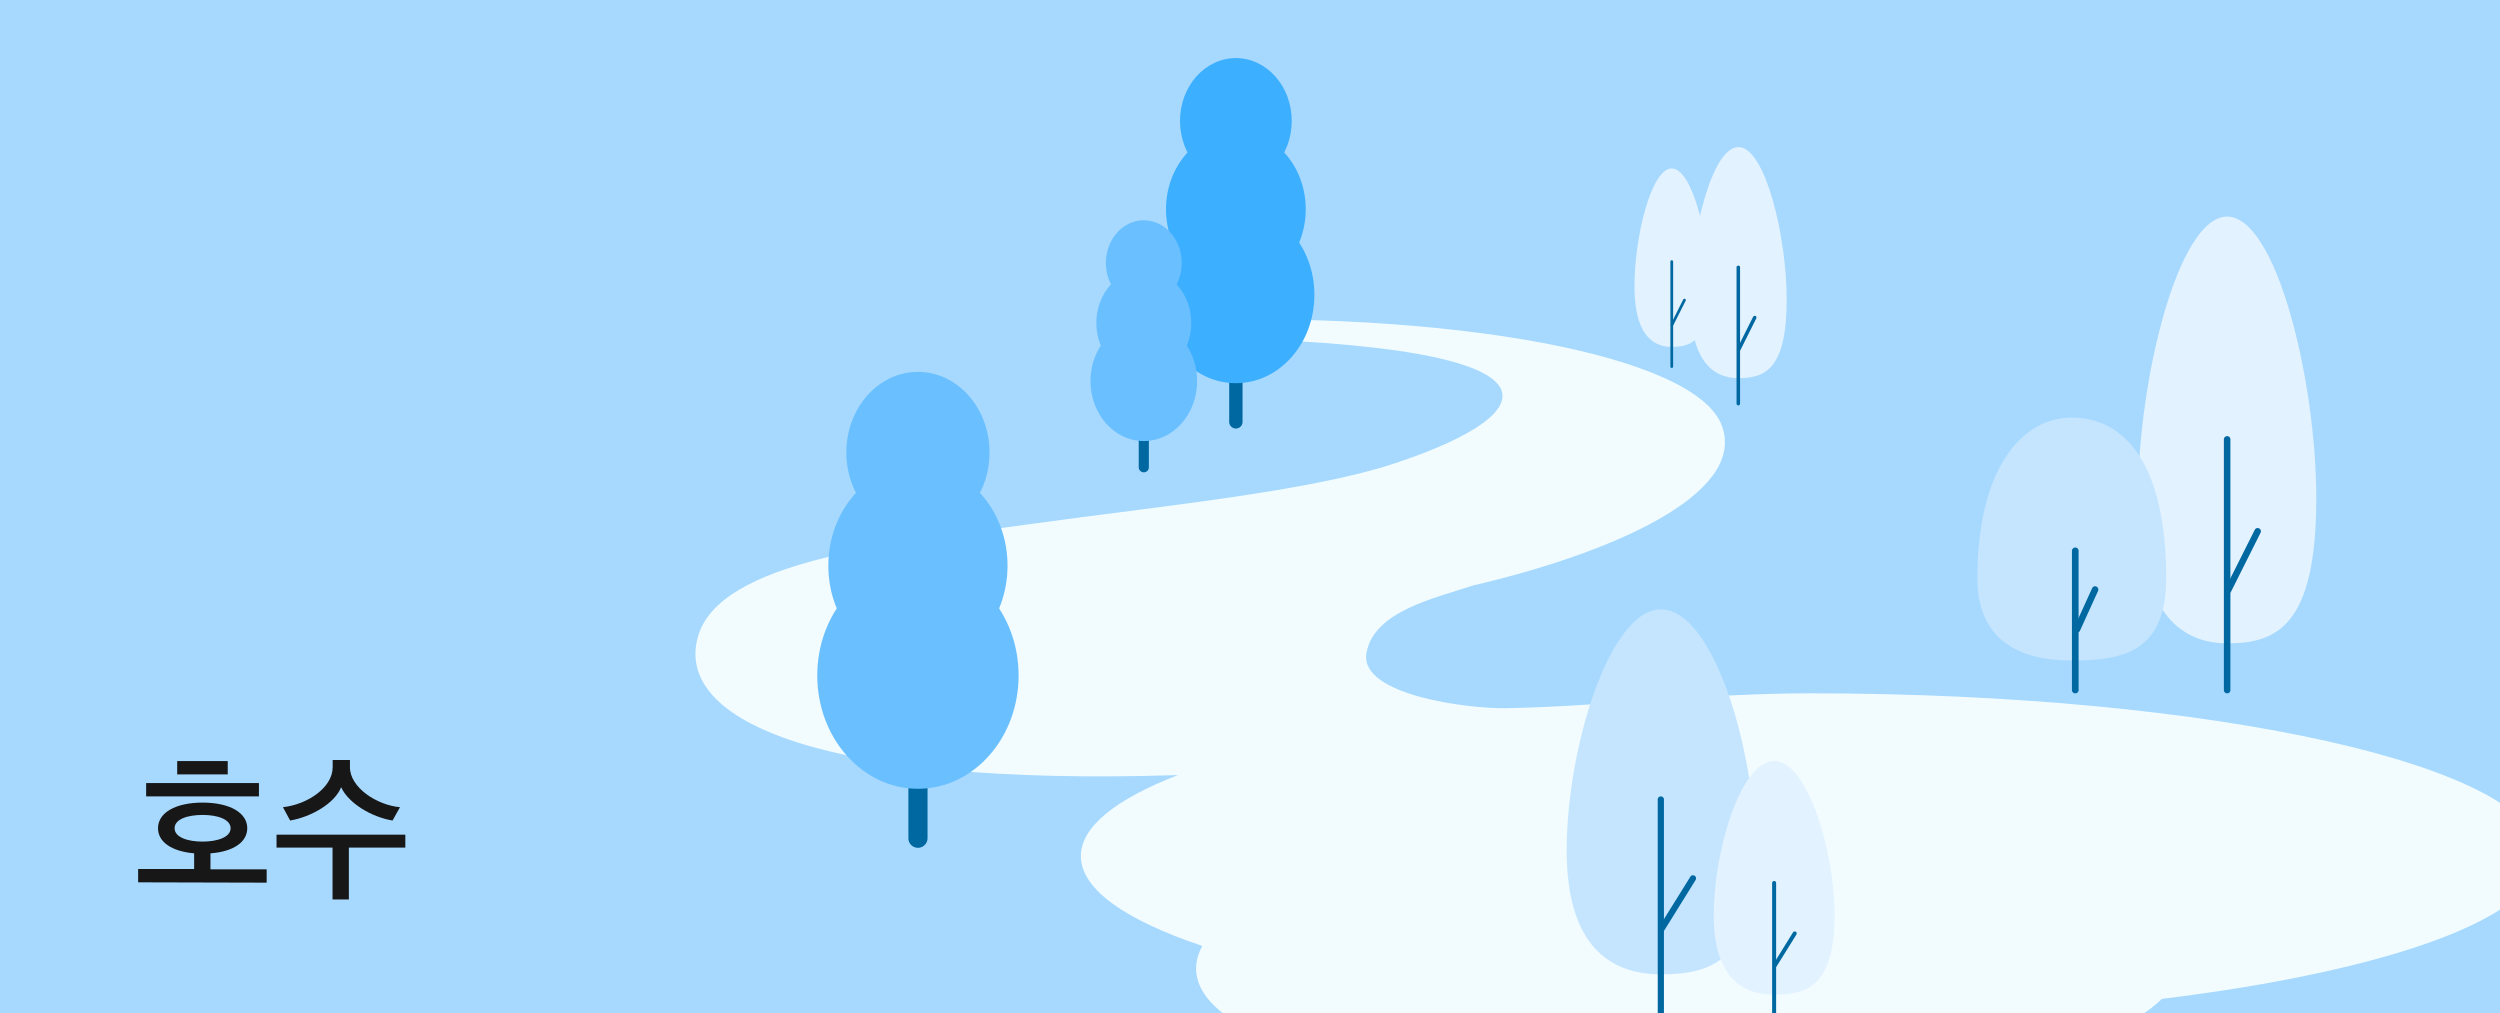 <svg id="Layer_1" data-name="Layer 1" xmlns="http://www.w3.org/2000/svg" xmlns:xlink="http://www.w3.org/1999/xlink" viewBox="0 0 375 152"><defs><style>.cls-1{fill:none;}.cls-2{clip-path:url(#clip-path);}.cls-3{fill:#a7d9ff;}.cls-4{fill:#f2fcff;}.cls-5{fill:#c5e5ff;}.cls-6{fill:#0068a1;}.cls-7{fill:#e3f2ff;}.cls-8{fill:#6abfff;}.cls-9{fill:#3dafff;}.cls-10{fill:#171717;}</style><clipPath id="clip-path"><rect class="cls-1" width="375" height="152"/></clipPath></defs><g class="cls-2"><rect class="cls-3" x="-7.58" y="-6.05" width="383.32" height="159.11"/><path class="cls-4" d="M271.58,104c-16.33,0-31.7,2-45.73,2.23-5.87.08-21.82-2-20.9-8.17,1-6.41,10.45-8.37,16-10.24h0c20.48-4.77,41.06-13.59,37.35-23.91-3.84-10.68-40.62-17.48-84.21-15.76-15.79.46-6.48,2.4-.53,2.43,64.09.34,59.5,11.11,35.41,19-12.79,4.19-35.2,6.36-54.18,9-21.39,2.94-46.88,5.52-50.1,16.92-3.62,12.76,18.93,22.47,72,20.76-9.25,3.58-14.56,7.73-14.56,12.15,0,5,6.72,9.62,18.22,13.48C173.24,155,207.56,165,253.67,165c33.43-.06,61.63-6.41,70.62-15.17,33.82-4.15,56.74-12.17,56.74-21.39C381,114.92,332,104,271.58,104Z"/><path class="cls-5" d="M263.28,127.54c0,16.48-6.34,18.61-14.15,18.61S235,141.66,235,127.54c0-15.12,6.34-36.13,14.16-36.13S263.28,112.42,263.28,127.54Z"/><path class="cls-6" d="M249.13,152.64a.46.46,0,0,1-.47-.46V120a.47.47,0,1,1,.93,0v32.19A.46.46,0,0,1,249.13,152.64Z"/><path class="cls-6" d="M249.26,139.77a.55.55,0,0,1-.25-.07.47.47,0,0,1-.15-.65l4.69-7.54a.46.46,0,0,1,.64-.15.47.47,0,0,1,.15.64l-4.69,7.55A.47.47,0,0,1,249.26,139.77Z"/><path class="cls-7" d="M275.18,137.28c0,10.56-4.05,11.92-9.06,11.92s-9.06-2.87-9.06-11.92c0-9.68,4.05-23.13,9.06-23.13S275.18,127.6,275.18,137.28Z"/><path class="cls-6" d="M266.12,153.36a.3.3,0,0,1-.3-.3V132.45a.3.3,0,0,1,.3-.3.29.29,0,0,1,.3.3v20.61A.29.29,0,0,1,266.12,153.36Z"/><path class="cls-6" d="M266.2,145.11a.28.28,0,0,1-.15,0,.3.3,0,0,1-.1-.41l3-4.84a.3.3,0,0,1,.51.32l-3,4.83A.31.31,0,0,1,266.2,145.11Z"/><path class="cls-6" d="M137.69,127.17a1.43,1.43,0,0,1-1.43-1.43V101.86a1.44,1.44,0,0,1,2.87,0v23.88A1.44,1.44,0,0,1,137.69,127.17Z"/><ellipse class="cls-8" cx="137.69" cy="67.87" rx="10.74" ry="12.09"/><ellipse class="cls-8" cx="137.69" cy="84.85" rx="13.44" ry="15.12"/><ellipse class="cls-8" cx="137.69" cy="101.32" rx="15.1" ry="17"/><path class="cls-7" d="M347.44,74.74c0,19.27-6,21.76-13.37,21.76S320.7,91.25,320.7,74.74c0-17.68,6-42.25,13.37-42.25S347.44,57.06,347.44,74.74Z"/><path class="cls-6" d="M334.07,104a.49.49,0,0,1-.49-.49V65.91a.49.49,0,0,1,.49-.49.48.48,0,0,1,.49.49v37.64A.48.48,0,0,1,334.07,104Z"/><path class="cls-6" d="M334.2,89a.42.42,0,0,1-.22,0,.49.49,0,0,1-.22-.66l4.43-8.82a.49.49,0,1,1,.87.44l-4.42,8.82A.48.48,0,0,1,334.2,89Z"/><path class="cls-5" d="M324.93,86.7c0,11-6.34,12.38-14.16,12.38s-14.16-3-14.16-12.38c0-15.91,6.34-24.05,14.16-24.05S324.93,69.4,324.93,86.7Z"/><path class="cls-6" d="M311.28,104a.49.49,0,0,1-.49-.49V82.63a.49.49,0,1,1,1,0v20.92A.49.49,0,0,1,311.28,104Z"/><path class="cls-6" d="M311.54,94.88a.52.52,0,0,1-.21,0,.5.5,0,0,1-.24-.65l2.73-6a.48.48,0,0,1,.65-.24.5.5,0,0,1,.24.65l-2.73,6A.48.48,0,0,1,311.54,94.88Z"/><path class="cls-6" d="M185.38,64.28a1,1,0,0,1-1-1V44.65a1,1,0,0,1,2,0V63.27A1,1,0,0,1,185.38,64.28Z"/><ellipse class="cls-9" cx="185.38" cy="18.14" rx="8.38" ry="9.43"/><ellipse class="cls-9" cx="185.38" cy="31.39" rx="10.48" ry="11.79"/><ellipse class="cls-9" cx="185.38" cy="44.23" rx="11.78" ry="13.25"/><path class="cls-6" d="M171.57,70.85a.76.76,0,0,1-.76-.76V57.45a.76.76,0,1,1,1.52,0V70.09A.76.76,0,0,1,171.57,70.85Z"/><ellipse class="cls-8" cx="171.57" cy="39.44" rx="5.69" ry="6.4"/><ellipse class="cls-8" cx="171.57" cy="48.44" rx="7.12" ry="8.01"/><ellipse class="cls-8" cx="171.57" cy="57.16" rx="8" ry="9"/><path class="cls-7" d="M268,44.94c0,10.44-3.24,11.78-7.24,11.78s-7.24-2.84-7.24-11.78c0-9.57,3.24-22.88,7.24-22.88S268,35.37,268,44.94Z"/><path class="cls-6" d="M260.74,60.81a.27.27,0,0,1-.26-.27V40.16a.27.27,0,1,1,.53,0V60.54A.27.27,0,0,1,260.74,60.81Z"/><path class="cls-6" d="M260.81,52.65a.27.27,0,0,1-.12,0,.26.26,0,0,1-.12-.35l2.4-4.78a.28.28,0,0,1,.36-.12.27.27,0,0,1,.11.36l-2.39,4.78A.27.27,0,0,1,260.81,52.65Z"/><path class="cls-7" d="M256.36,42.94c0,8.05-2.51,9.09-5.6,9.09s-5.59-2.19-5.59-9.09c0-7.39,2.51-17.67,5.59-17.67S256.36,35.55,256.36,42.94Z"/><path class="cls-6" d="M250.76,55.19a.2.2,0,0,1-.2-.21V39.24a.2.2,0,0,1,.2-.2.2.2,0,0,1,.21.2V55A.21.21,0,0,1,250.76,55.19Z"/><path class="cls-6" d="M250.82,48.89a.18.18,0,0,1-.1,0,.2.2,0,0,1-.09-.27l1.85-3.69a.22.22,0,0,1,.28-.1.21.21,0,0,1,.09.28L251,48.78A.21.21,0,0,1,250.82,48.89Z"/></g><path class="cls-10" d="M20.72,132.35v-2h8.4V128c-3.34-.29-5.42-1.68-5.42-3.77,0-2.33,2.64-3.84,6.69-3.84s6.7,1.51,6.7,3.84c0,2.11-2.14,3.53-5.52,3.77v2.4H40v2Zm1.2-12.89v-2H38.84v2Zm8.47,2.78c-2.23,0-4.2.63-4.2,2s2,2,4.2,2,4.2-.65,4.2-2S32.62,122.24,30.39,122.24Zm-3.81-8.08h7.58v2H26.58Z"/><path class="cls-10" d="M49.88,134.92v-7.78h-8.4V125.2H60.8v1.94H52.33v7.78Zm9-11.84c-3.17-.52-6.63-2.61-7.71-5-.93,2.38-4.41,4.44-7.65,5l-1.08-2c3.79-.43,7.46-3,7.46-6V114h2.59v1.08c0,3.07,4.06,5.69,7.51,6Z"/></svg>